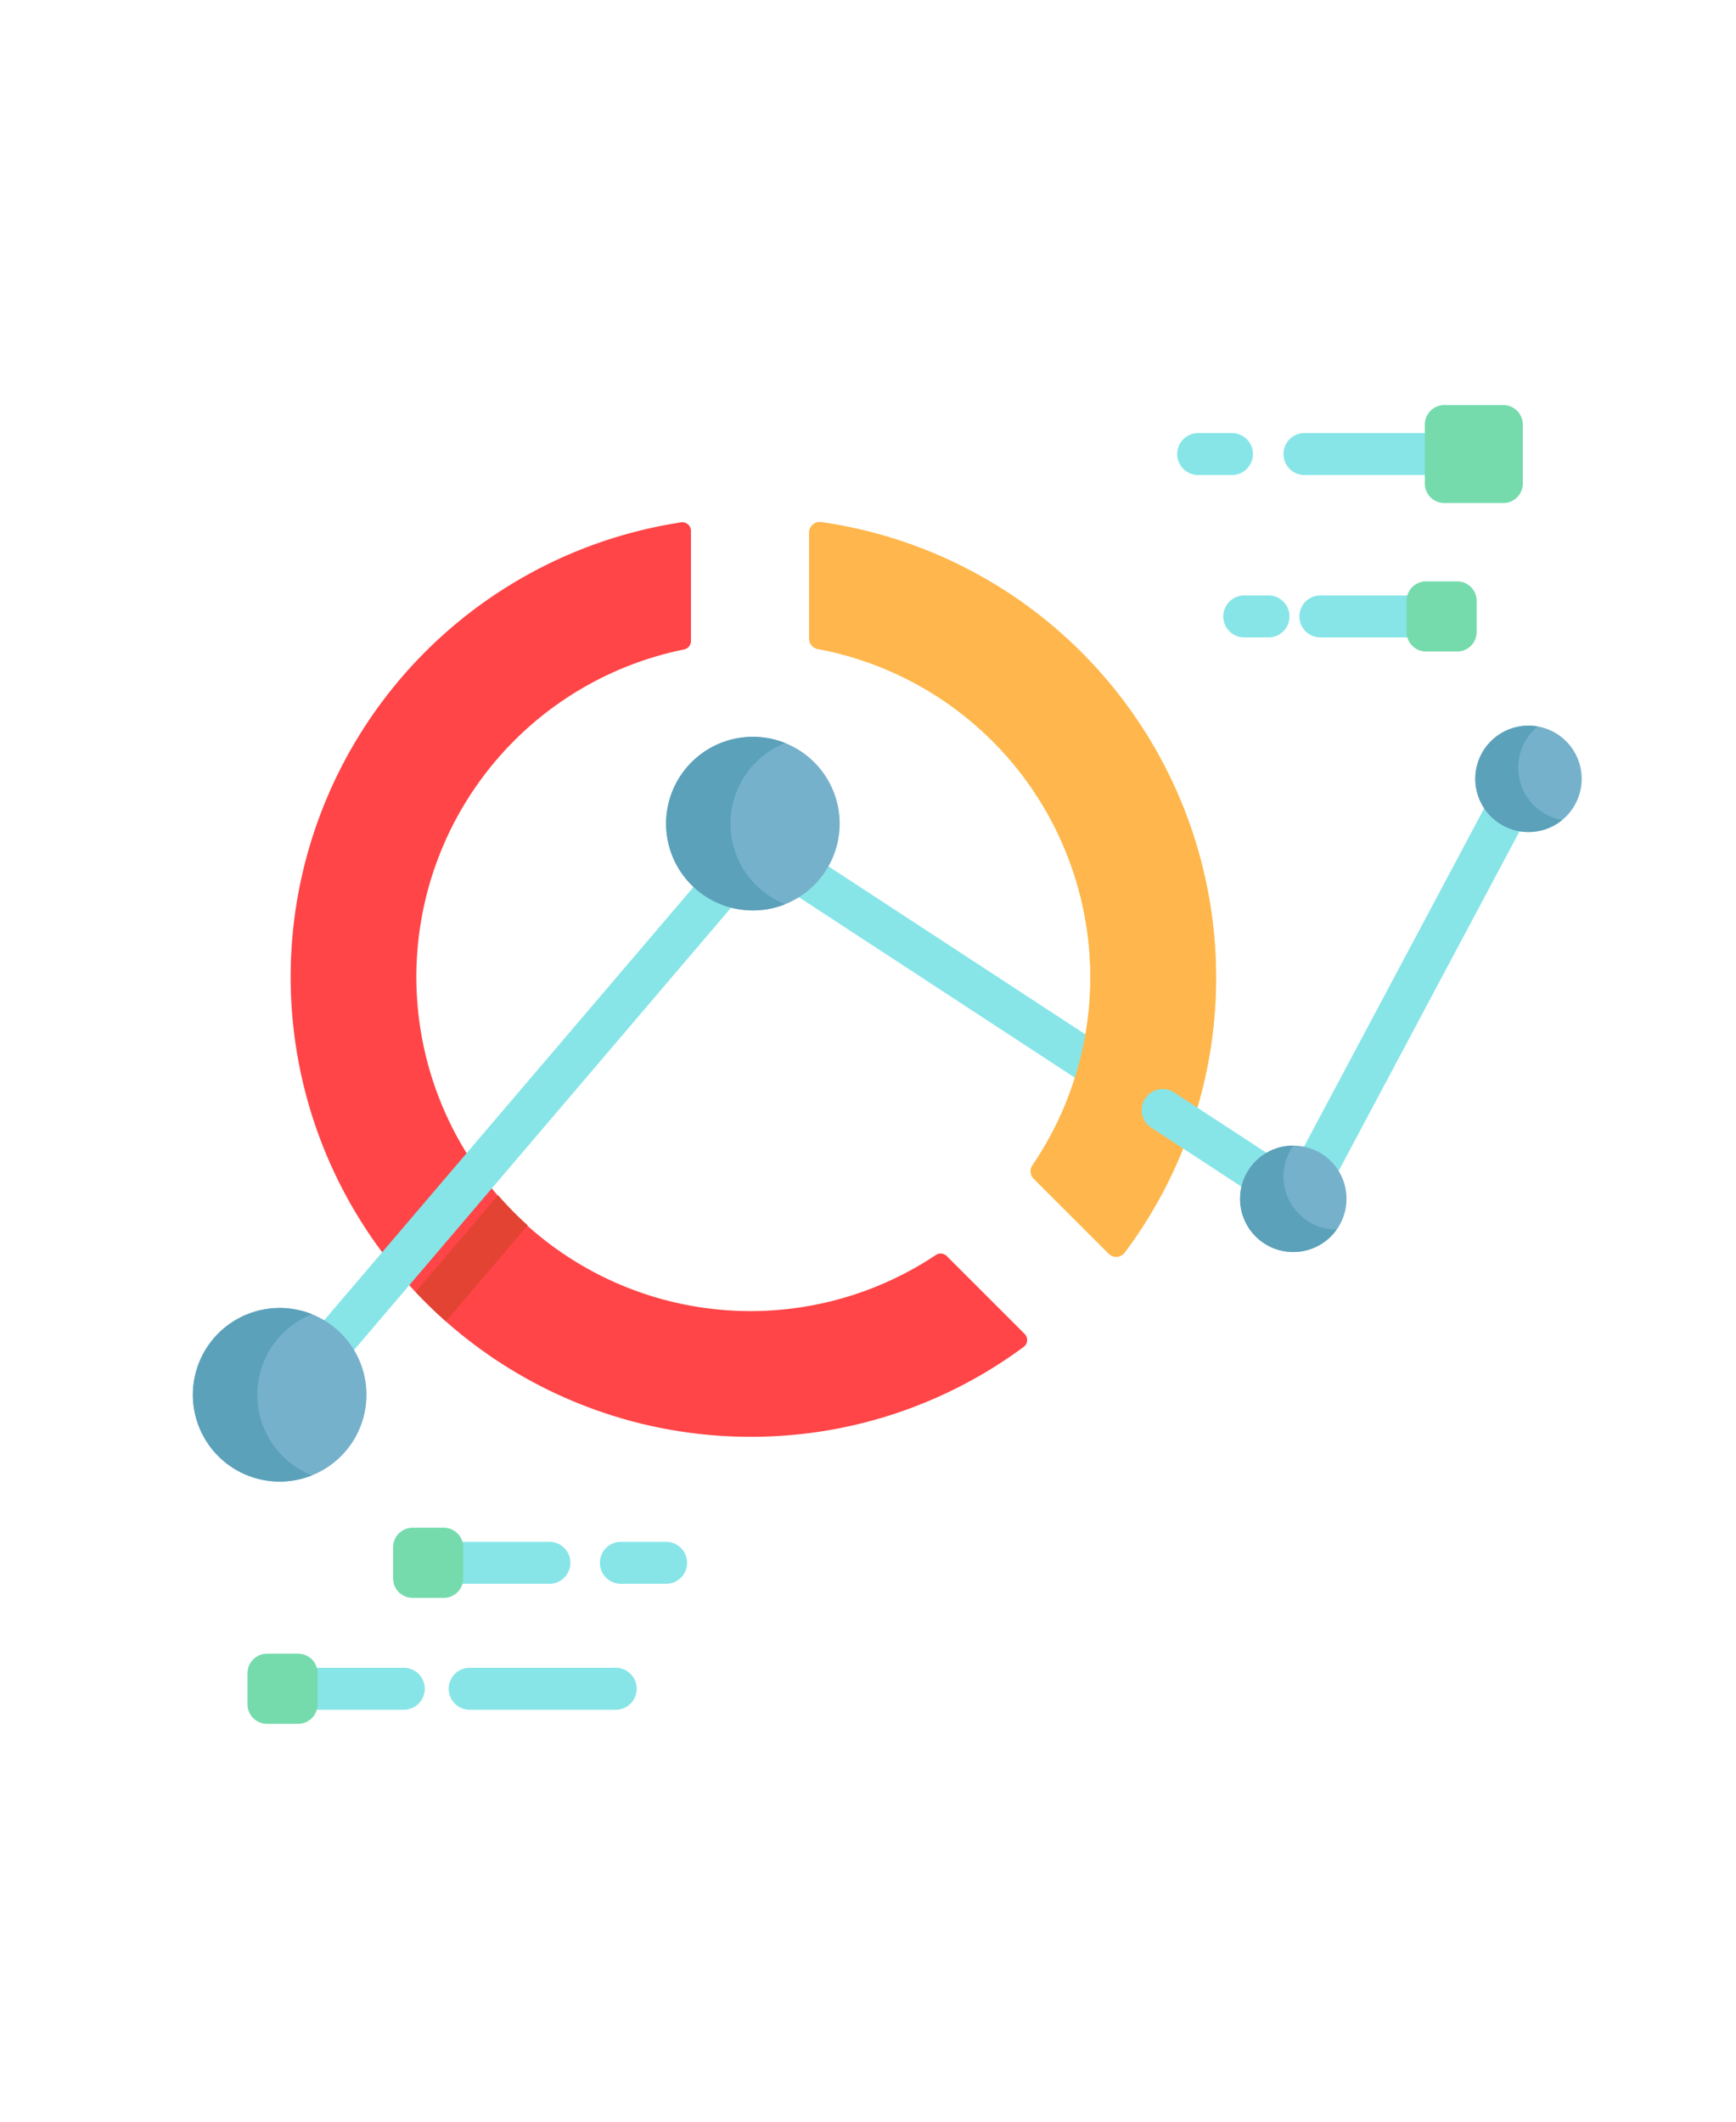 <svg xmlns="http://www.w3.org/2000/svg" width="180" height="220" viewBox="0 0 180 220">
  <g id="Group_69456" data-name="Group 69456" transform="translate(-320 -6423)">
    <g id="analytics" transform="translate(340 6465)">
      <path id="Path_126895" data-name="Path 126895" d="M243.982,185.9a2.167,2.167,0,0,1-1.19-.355L207.957,162.76a2.177,2.177,0,1,1,2.384-3.644L245.177,181.9a2.178,2.178,0,0,1-1.194,4Zm0,0" transform="translate(-148.761 -114.109)" fill="#87e5e8"/>
      <path id="Path_126896" data-name="Path 126896" d="M83.718,138.043a47.684,47.684,0,0,1-7.206-94.82.893.893,0,0,1,1.031.881V55.528a.9.9,0,0,1-.723.876,34.649,34.649,0,1,0,26.112,62.79.9.9,0,0,1,1.132.105l8.076,8.074a.894.894,0,0,1-.105,1.351A47.472,47.472,0,0,1,83.718,138.043Zm0,0" transform="translate(-25.9 -31.059)" fill="#ff4547"/>
      <path id="Path_126897" data-name="Path 126897" d="M269.383,90.352a47.485,47.485,0,0,1-9.47,28.523,1.1,1.1,0,0,1-1.662.121l-7.77-7.768a1.094,1.094,0,0,1-.133-1.39,34.649,34.649,0,0,0-22.267-53.544,1.093,1.093,0,0,1-.89-1.078V44.237a1.1,1.1,0,0,1,1.259-1.09A47.691,47.691,0,0,1,269.383,90.352Zm0,0" transform="translate(-163.294 -31.004)" fill="#f3c957"/>
      <path id="Path_126898" data-name="Path 126898" d="M269.383,90.352a47.485,47.485,0,0,1-9.47,28.523,1.1,1.1,0,0,1-1.662.121l-7.77-7.768a1.094,1.094,0,0,1-.133-1.39,34.649,34.649,0,0,0-22.267-53.544,1.093,1.093,0,0,1-.89-1.078V44.237a1.1,1.1,0,0,1,1.259-1.09A47.691,47.691,0,0,1,269.383,90.352Zm0,0" transform="translate(-163.294 -31.004)" fill="#ffb64c"/>
      <path id="Path_126899" data-name="Path 126899" d="M37.255,214.54a2.178,2.178,0,0,1-1.656-3.59L81.62,156.959a2.177,2.177,0,0,1,3.315,2.825L38.914,213.776A2.172,2.172,0,0,1,37.255,214.54Zm0,0" transform="translate(-25.213 -112.264)" fill="#87e5e8"/>
      <path id="Path_126900" data-name="Path 126900" d="M90.657,291.316l-8.552,10.033q1.5,1.589,3.132,3.038l8.483-9.951A34.927,34.927,0,0,1,90.657,291.316Zm0,0" transform="translate(-59.013 -209.384)" fill="#e24333"/>
      <g id="Group_69374" data-name="Group 69374" transform="translate(10.758 2.904)">
        <path id="Path_126901" data-name="Path 126901" d="M364.2,264.539a2.165,2.165,0,0,1-1.19-.356l-12.238-8.006a2.177,2.177,0,0,1,2.383-3.644l12.239,8.006a2.178,2.178,0,0,1-1.194,4Zm0,0" transform="translate(-262.164 -184.156)" fill="#87e5e8"/>
        <path id="Path_126902" data-name="Path 126902" d="M406.127,181.047a2.178,2.178,0,0,1-1.919-3.2l21.163-39.739a2.178,2.178,0,1,1,3.844,2.047l-21.164,39.74A2.176,2.176,0,0,1,406.127,181.047Zm0,0" transform="translate(-301.098 -101.338)" fill="#87e5e8"/>
        <path id="Path_126903" data-name="Path 126903" d="M416.72,14.678H404.243a2.177,2.177,0,0,1,0-4.354H416.72a2.177,2.177,0,1,1,0,4.354Zm0,0" transform="translate(-299.743 -10.324)" fill="#87e5e8"/>
        <path id="Path_126904" data-name="Path 126904" d="M368.548,14.678h-3.5a2.177,2.177,0,1,1,0-4.354h3.5a2.177,2.177,0,1,1,0,4.354Zm0,0" transform="translate(-271.569 -10.324)" fill="#87e5e8"/>
        <path id="Path_126905" data-name="Path 126905" d="M419.039,74.549h-8.932a2.177,2.177,0,1,1,0-4.354h8.932a2.177,2.177,0,1,1,0,4.354Zm0,0" transform="translate(-303.957 -53.357)" fill="#87e5e8"/>
        <path id="Path_126906" data-name="Path 126906" d="M384.557,74.549h-2.508a2.177,2.177,0,1,1,0-4.354h2.508a2.177,2.177,0,1,1,0,4.354Zm0,0" transform="translate(-283.79 -53.357)" fill="#87e5e8"/>
        <path id="Path_126907" data-name="Path 126907" d="M49.358,469.9H40.427a2.177,2.177,0,0,1,0-4.355h8.931a2.177,2.177,0,0,1,0,4.355Zm0,0" transform="translate(-38.25 -337.516)" fill="#87e5e8"/>
        <path id="Path_126908" data-name="Path 126908" d="M111.623,469.9H96.486a2.177,2.177,0,0,1,0-4.355h15.137a2.177,2.177,0,0,1,0,4.355Zm0,0" transform="translate(-78.542 -337.516)" fill="#87e5e8"/>
      </g>
      <path id="Path_126909" data-name="Path 126909" d="M464.325,2.027V8.135a2.024,2.024,0,0,1-2.024,2.026H456.19a2.026,2.026,0,0,1-2.026-2.026V2.027A2.026,2.026,0,0,1,456.19,0H462.3a2.024,2.024,0,0,1,2.024,2.027Zm0,0" transform="translate(-326.43)" fill="#75dbad"/>
      <path id="Path_126910" data-name="Path 126910" d="M454.705,67.027v3.222a2.026,2.026,0,0,1-2.026,2.027h-3.222a2.026,2.026,0,0,1-2.024-2.027V67.027A2.026,2.026,0,0,1,449.457,65h3.222A2.026,2.026,0,0,1,454.705,67.027Zm0,0" transform="translate(-321.593 -46.719)" fill="#75dbad"/>
      <path id="Path_126911" data-name="Path 126911" d="M27.4,462.382V465.6a2.026,2.026,0,0,1-2.024,2.026H22.156a2.027,2.027,0,0,1-2.027-2.026v-3.222a2.027,2.027,0,0,1,2.027-2.027h3.222A2.026,2.026,0,0,1,27.4,462.382Zm0,0" transform="translate(-14.468 -330.88)" fill="#75dbad"/>
      <path id="Path_126912" data-name="Path 126912" d="M97.013,423.453H85.724a2.177,2.177,0,0,1,0-4.355H97.013a2.177,2.177,0,0,1,0,4.355Zm0,0" transform="translate(-60.049 -301.226)" fill="#87e5e8"/>
      <path id="Path_126913" data-name="Path 126913" d="M156.914,423.453h-4.687a2.177,2.177,0,0,1,0-4.355h4.687a2.177,2.177,0,0,1,0,4.355Zm0,0" transform="translate(-107.849 -301.226)" fill="#87e5e8"/>
      <path id="Path_126914" data-name="Path 126914" d="M192.453,131.324a9,9,0,1,1-9-9A9,9,0,0,1,192.453,131.324Zm0,0" transform="translate(-125.388 -87.921)" fill="#76b1cb"/>
      <path id="Path_126915" data-name="Path 126915" d="M18,341.9a9,9,0,1,1-9-9A9,9,0,0,1,18,341.9Zm0,0" transform="translate(0 -239.274)" fill="#76b1cb"/>
      <path id="Path_126916" data-name="Path 126916" d="M181.131,131.324a9,9,0,0,1,5.661-8.358,9,9,0,1,0,0,16.716A9,9,0,0,1,181.131,131.324Zm0,0" transform="translate(-125.388 -87.921)" fill="#5ba1ba"/>
      <path id="Path_126917" data-name="Path 126917" d="M6.677,341.9a9,9,0,0,1,5.661-8.357,9,9,0,1,0,0,16.715A9,9,0,0,1,6.677,341.9Zm0,0" transform="translate(0 -239.274)" fill="#5ba1ba"/>
      <path id="Path_126918" data-name="Path 126918" d="M483.806,123.71a5.516,5.516,0,1,1-5.516-5.515A5.516,5.516,0,0,1,483.806,123.71Zm0,0" transform="translate(-339.806 -84.953)" fill="#76b1cb"/>
      <path id="Path_126919" data-name="Path 126919" d="M477.224,122.549a5.5,5.5,0,0,1,2.021-4.266,5.513,5.513,0,1,0,2.539,9.694A5.516,5.516,0,0,1,477.224,122.549Zm0,0" transform="translate(-339.806 -84.953)" fill="#5ba1ba"/>
      <path id="Path_126920" data-name="Path 126920" d="M397.1,278.547a5.516,5.516,0,1,1-5.516-5.516A5.516,5.516,0,0,1,397.1,278.547Zm0,0" transform="translate(-277.485 -196.241)" fill="#76b1cb"/>
      <path id="Path_126921" data-name="Path 126921" d="M390.566,276.225a5.481,5.481,0,0,1,1.024-3.193h-.009a5.516,5.516,0,1,0,4.492,8.71A5.517,5.517,0,0,1,390.566,276.225Zm0,0" transform="translate(-277.485 -196.241)" fill="#5ba1ba"/>
      <path id="Path_126922" data-name="Path 126922" d="M81.078,415.932v3.222a2.026,2.026,0,0,1-2.024,2.027H75.832a2.027,2.027,0,0,1-2.027-2.027v-3.222a2.027,2.027,0,0,1,2.027-2.026h3.222A2.025,2.025,0,0,1,81.078,415.932Zm0,0" transform="translate(-53.047 -297.495)" fill="#75dbad"/>
    </g>
    <rect id="Rectangle_7966" data-name="Rectangle 7966" width="180" height="220" rx="24" transform="translate(320 6423)" fill="none"/>
  </g>
</svg>

